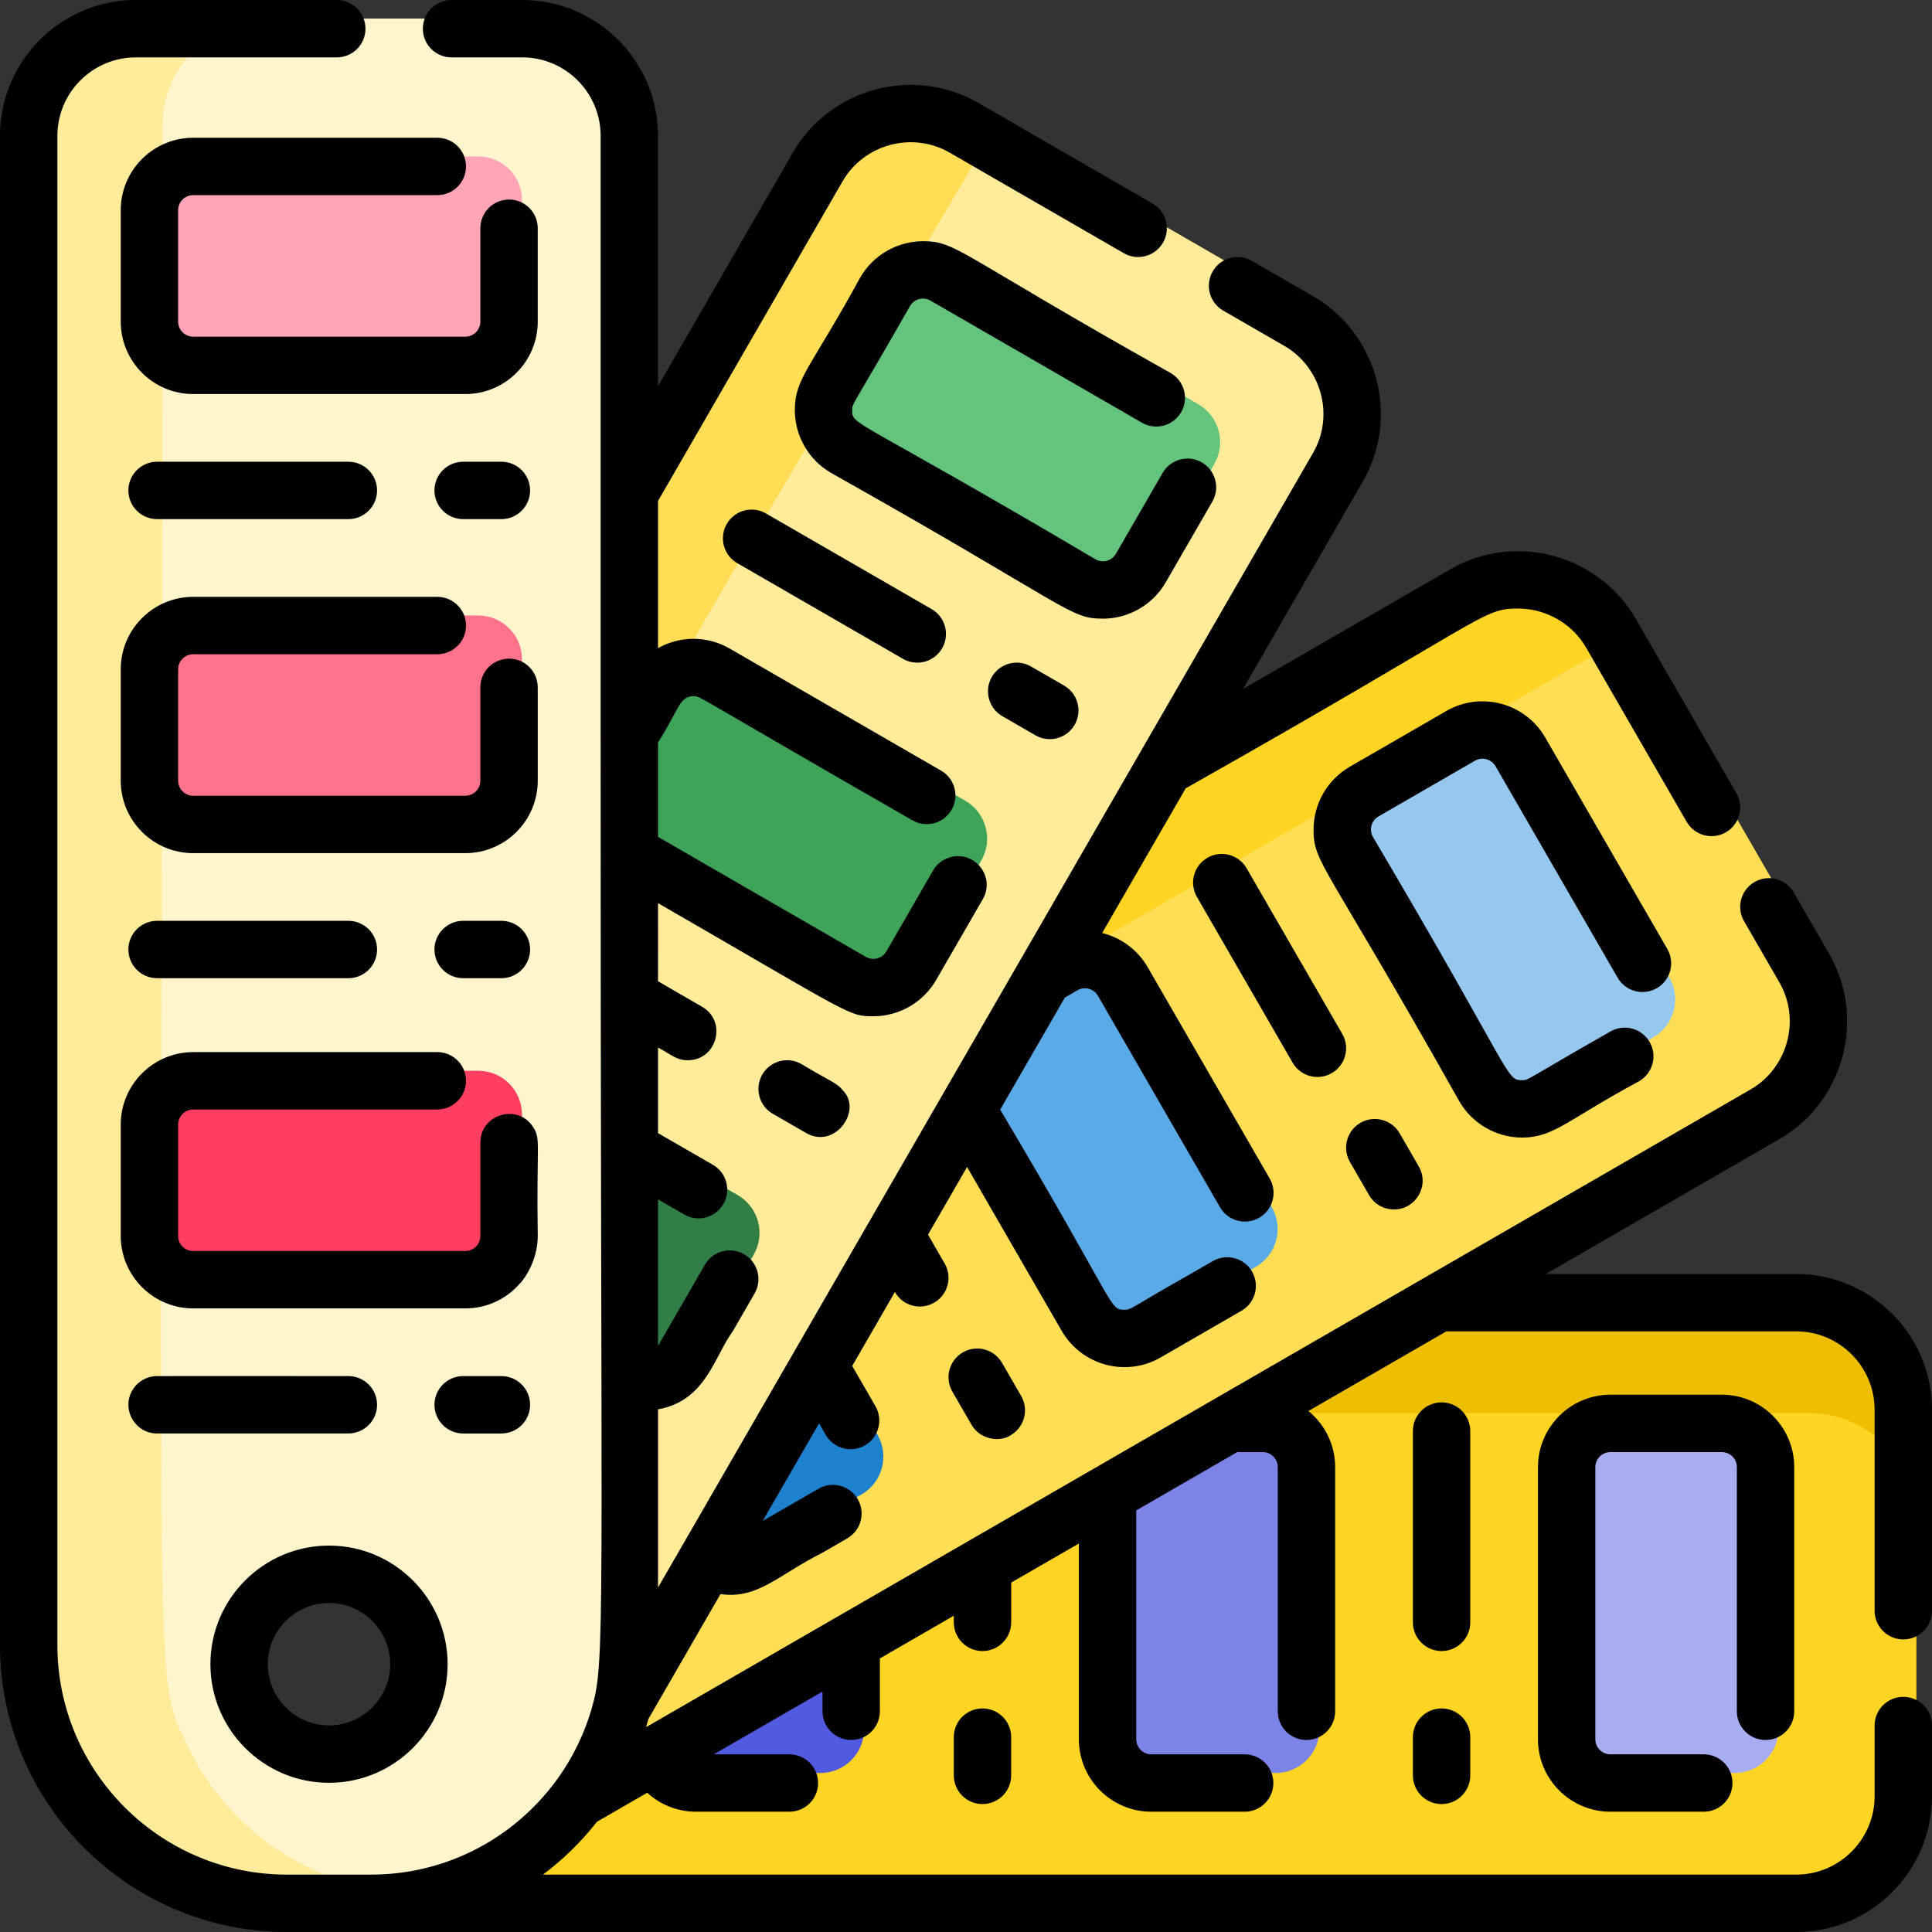 <?xml version="1.0" encoding="iso-8859-1"?>
<!-- Generator: Adobe Illustrator 19.0.0, SVG Export Plug-In . SVG Version: 6.00 Build 0)  -->
<svg xmlns="http://www.w3.org/2000/svg" xmlns:xlink="http://www.w3.org/1999/xlink" version="1.1" id="Capa_1" x="0px" y="0px" viewBox="0 0 512 512" style="enable-background:new 0 0 512 512;" xml:space="preserve">
<rect x="0" y="0" width="512" height="512" fill="#333333" stroke="none"/>
<path style="fill:#EEBF00;" d="M479.435,342.564H79.294c-5.708,0.01-11.254,0.74-16.556,2.078  c-7.056,1.784-13.687,4.684-19.689,8.486c-1.592,1.004-3.133,2.068-4.623,3.194c-16.607,12.521-27.395,32.403-27.395,54.678  c0.01,23.321-0.023,22.563,0.03,24.282c0.994,36.716,31.473,66.459,68.405,66.459h399.968c15.613,0,28.388-12.775,28.388-28.388  v-102.4C507.823,355.338,495.048,342.564,479.435,342.564z M90.619,414.548c6.164,0,11.781,2.342,16.009,6.174  c4.806,4.36,7.817,10.656,7.817,17.651s-3.011,13.292-7.817,17.651c-4.228,3.832-9.845,6.174-16.009,6.174  c-13.16,0-23.826-10.666-23.826-23.826C66.793,425.213,77.459,414.548,90.619,414.548z"/>
<path style="fill:#FFD422;" d="M479.435,374.5c-426.347,0.085-400.369-0.21-405.595,0.233  c-30.595,2.452-57.079,26.015-61.998,57.739c0,0-0.01,0,0,0.01c-0.847,5.345-0.627,6.192-0.456,7.797  c3.724,35.069,33.314,61.46,68.081,61.46h399.968c15.613,0,28.388-12.775,28.388-28.388v-70.463  C507.823,387.275,495.048,374.5,479.435,374.5z M90.619,462.199c-13.16,0-23.826-10.666-23.826-23.826  c0-20.822,24.711-31.361,39.835-17.651C122.859,435.446,112.127,462.199,90.619,462.199z"/>
<path style="fill:#A7ADF0;" d="M418.603,458.265v-72.109c0-6.405,5.192-11.598,11.598-11.598h29.521  c6.405,0,11.598,5.192,11.598,11.598v72.109c0,6.405-5.192,11.598-11.598,11.598h-29.521  C423.795,469.863,418.603,464.67,418.603,458.265z"/>
<path style="fill:#7C84E8;" d="M296.937,458.265v-72.109c0-6.405,5.192-11.598,11.598-11.598h29.521  c6.405,0,11.598,5.192,11.598,11.598v72.109c0,6.405-5.192,11.598-11.598,11.598h-29.521  C302.13,469.863,296.937,464.67,296.937,458.265z"/>
<path style="fill:#515BE0;" d="M176.286,458.265v-72.109c0-6.405,5.192-11.598,11.598-11.598h29.521  c6.405,0,11.598,5.192,11.598,11.598v72.109c0,6.405-5.192,11.598-11.598,11.598h-29.521  C181.478,469.863,176.286,464.67,176.286,458.265z"/>
<path style="fill:#FFD422;" d="M481.554,253.861l-49.527-85.773l-1.673-2.91c-7.807-13.515-25.255-18.199-38.78-10.392  l-79.477,45.887c-0.156,0.09-269.87,155.199-276.794,161.052c-16.989,14.339-25.435,35.856-24.15,56.401  c1.163,21.122,10.288,31.461,20.145,49.446c13.423,23.231,38.71,35.588,63.356,34.045c23.992-1.351,35.791-13.57,56.391-24.15  c40.185-23.2,285.626-164.913,320.117-184.827C484.687,284.834,489.361,267.386,481.554,253.861z M106.628,456.025  c-4.228,3.832-9.845,6.174-16.009,6.174c-13.16,0-23.826-10.666-23.826-23.826c0-13.16,10.666-23.826,23.826-23.826  c6.164,0,11.781,2.342,16.009,6.174c4.806,4.36,7.817,10.656,7.817,17.651S111.434,451.665,106.628,456.025z"/>
<path style="fill:#FFDE55;" d="M481.554,253.861l-49.527-85.773l-104.783,60.355c-0.01,0.01-0.02,0.01-0.02,0.01l-2.646,1.531  l-12.481,7.188c-27.077,15.633-141.095,81.451-266.899,154.097c-0.73,0.416-1.44,0.852-2.149,1.298  c-2.748,1.724-5.323,3.609-7.746,5.657c-10.767,9.084-18.199,21.109-21.798,34.187c1.501,5.434,3.701,10.757,6.641,15.847  l11.152,19.314c1.693,2.93,3.579,5.698,5.627,8.273c13.221,16.688,33.315,25.894,53.846,25.894c1.298,0,2.585-0.041,3.883-0.122  c2.16-0.122,4.319-0.345,6.468-0.679c16.202-2.465,20.301-6.37,75.948-38.496c220.475-127.301,293.965-169.729,294.091-169.802  C484.687,284.834,489.361,267.386,481.554,253.861z M106.628,456.025c-4.228,3.832-9.845,6.174-16.009,6.174  c-13.16,0-23.826-10.666-23.826-23.826c0-13.16,10.666-23.826,23.826-23.826c6.164,0,11.781,2.342,16.009,6.174  c4.806,4.36,7.817,10.656,7.817,17.651S111.434,451.665,106.628,456.025z"/>
<path style="fill:#96C8EF;" d="M396.746,285.408l-36.054-62.448c-3.203-5.547-1.302-12.64,4.245-15.843l25.566-14.76  c5.547-3.203,12.64-1.302,15.843,4.245l36.054,62.448c3.203,5.547,1.302,12.64-4.245,15.843l-25.566,14.76  C407.041,292.855,399.948,290.955,396.746,285.408z"/>
<path style="fill:#5AAAE7;" d="M291.38,346.241l-36.054-62.448c-3.203-5.547-1.302-12.64,4.245-15.843l25.566-14.76  c5.547-3.203,12.64-1.302,15.843,4.245l36.054,62.448c3.203,5.547,1.302,12.64-4.245,15.843l-25.566,14.76  C301.675,353.689,294.582,351.788,291.38,346.241z"/>
<path style="fill:#1E81CE;" d="M186.893,406.567l-36.054-62.448c-3.203-5.547-1.302-12.64,4.245-15.843l25.566-14.76  c5.547-3.203,12.64-1.302,15.843,4.245l36.054,62.448c3.203,5.547,1.302,12.64-4.245,15.843l-25.566,14.76  C197.188,414.014,190.095,412.113,186.893,406.567z"/>
<path style="fill:#FFDE55;" d="M347.592,82.417l-83.958-48.473l-4.725-2.727c-13.515-7.807-30.973-3.133-38.78,10.392  l-49.923,86.462l-31.876,55.215l-18.787,32.545l-15.127,26.188l-1.957,3.396l-6.438,11.152l-0.01,0.01  c-0.269,0.465-71.359,123.597-75.867,131.407c-5.485,9.51-8.415,19.831-8.993,30.142c-0.081,1.288-0.122,2.585-0.122,3.873  c0,3.518,0.274,7.016,0.811,10.473c0,0-0.01,0,0,0.01c2.565,16.729,11.254,32.403,25.083,43.363c2.372,1.886,4.917,3.64,7.594,5.221  c0.223,0.142,0.456,0.274,0.679,0.406l19.314,11.152c32.556,18.777,74.592,7.619,93.488-25.053  c0.301-0.521,121.99-211.289,122.089-211.461v-0.01c49.091-85.012,25.173-43.592,32.008-55.428l45.887-79.477  C365.791,107.672,361.117,90.224,347.592,82.417z M106.628,456.025c-4.228,3.832-9.845,6.174-16.009,6.174  c-13.16,0-23.826-10.666-23.826-23.826c0-13.16,10.666-23.826,23.826-23.826c6.164,0,11.781,2.342,16.009,6.174  c4.806,4.36,7.817,10.656,7.817,17.651S111.434,451.665,106.628,456.025z"/>
<path style="fill:#FFEB99;" d="M347.592,82.417l-83.958-48.473l-22.183,37.594l-19.182,32.504l-28.236,47.854l-15.897,27.536  l-7.928,13.738l-7.928,13.738l-0.122,0.203l-18.787,32.545l-1.004,1.734l-8.77,15.188c-13.88,24.043-34.193,59.237-49.649,85.986  c0.059-0.101-40.372,69.9-40.899,70.899c-11.407,21.11-10.887,46.779,1.47,67.604c0.223,0.142,0.456,0.274,0.679,0.406  l19.314,11.152c9.51,5.485,19.831,8.415,30.142,8.993c1.288,0.081,2.585,0.122,3.873,0.122c2.19,0,4.37-0.101,6.529-0.314  c17.53-1.663,34.228-10.017,45.989-23.958c6.814-8.048,7.811-12.006,39.824-66.824c111.283-192.745,77.355-133.982,89.22-154.533  v-0.01l0.395-0.679l31.612-54.749l45.887-79.477C365.791,107.672,361.117,90.224,347.592,82.417z M106.628,456.025  c-4.228,3.832-9.845,6.174-16.009,6.174c-13.16,0-23.826-10.666-23.826-23.826c0-13.16,10.666-23.826,23.826-23.826  c6.164,0,11.781,2.342,16.009,6.174c4.806,4.36,7.817,10.656,7.817,17.651S111.434,451.665,106.628,456.025z"/>
<path style="fill:#64C37D;" d="M291.195,152.783l-62.448-36.054c-5.547-3.203-7.448-10.296-4.245-15.843l14.76-25.566  c3.203-5.547,10.296-7.448,15.843-4.245l62.448,36.054c5.547,3.203,7.448,10.296,4.245,15.843l-14.76,25.566  C303.835,154.085,296.742,155.985,291.195,152.783z"/>
<path style="fill:#3FA45A;" d="M229.444,257.863l-62.448-36.054c-5.547-3.203-7.448-10.296-4.245-15.843l14.76-25.566  c3.203-5.547,10.296-7.448,15.843-4.245l62.448,36.054c5.547,3.203,7.448,10.296,4.245,15.843l-14.76,25.566  C242.084,259.165,234.991,261.065,229.444,257.863z"/>
<path style="fill:#317F46;" d="M169.118,362.35l-62.448-36.054c-5.547-3.203-7.448-10.296-4.245-15.843l14.76-25.566  c3.203-5.547,10.296-7.448,15.843-4.245l62.448,36.054c5.547,3.203,7.448,10.296,4.245,15.843l-14.76,25.566  C181.758,363.653,174.665,365.553,169.118,362.35z"/>
<path style="fill:#FFEB99;" d="M141.819,4.948h-102.4c-15.613,0-28.388,12.775-28.388,28.388  c0.011,421.692-2.132,407.413,4.765,425.001c10.693,26.605,36.006,43.403,63.67,43.403h22.305c1.642,0,3.275-0.061,4.887-0.182  c20.267-1.44,38.182-11.832,49.77-27.202c5.394-7.148,9.419-15.38,11.68-24.292c0.659-2.575,1.166-5.211,1.521-7.898  c0.365-2.748,0.547-5.546,0.568-8.385c0.01-0.152,0.01-0.314,0.01-0.477V33.336C170.207,17.722,157.432,4.948,141.819,4.948z   M90.619,414.548c6.164,0,11.781,2.342,16.009,6.174c4.806,4.36,7.817,10.656,7.817,17.651s-3.011,13.292-7.817,17.651  c-4.228,3.832-9.845,6.174-16.009,6.174c-13.16,0-23.826-10.666-23.826-23.826C66.793,425.213,77.459,414.548,90.619,414.548z"/>
<path style="fill:#FFF5CC;" d="M141.819,4.948H71.437c-15.613,0-28.388,12.775-28.388,28.388  c0.129,427.046-2.721,408.714,6.073,428.062c9.724,21.77,31.169,37.739,55.935,40.027c0.537,0.051,1.065,0.091,1.602,0.132  c35.509-2.522,63.549-32.401,63.549-68.253V33.336C170.207,17.722,157.432,4.948,141.819,4.948z M90.619,462.199  c-13.16,0-23.826-10.666-23.826-23.826c0-13.16,10.666-23.826,23.826-23.826c6.164,0,11.781,2.342,16.009,6.174  c4.806,4.36,7.817,10.656,7.817,17.651s-3.011,13.292-7.817,17.651C102.4,459.857,96.783,462.199,90.619,462.199z"/>
<path style="fill:#FFA5B5;" d="M126.733,94.167H54.624c-6.405,0-11.598-5.192-11.598-11.598V53.049  c0-6.405,5.192-11.598,11.598-11.598h72.109c6.405,0,11.598,5.192,11.598,11.598V82.57C138.33,88.975,133.137,94.167,126.733,94.167  z"/>
<path style="fill:#FF728B;" d="M126.733,215.834H54.624c-6.405,0-11.598-5.192-11.598-11.598v-29.521  c0-6.405,5.192-11.598,11.598-11.598h72.109c6.405,0,11.598,5.192,11.598,11.598v29.521  C138.33,210.641,133.137,215.834,126.733,215.834z"/>
<path style="fill:#FF3F62;" d="M126.733,336.484H54.624c-6.405,0-11.598-5.192-11.598-11.598v-29.521  c0-6.405,5.192-11.598,11.598-11.598h72.109c6.405,0,11.598,5.192,11.598,11.598v29.521  C138.33,331.292,133.137,336.484,126.733,336.484z"/>
<path d="M225.923,361.859c-0.022,0.038-0.044,0.075-0.058,0.1C225.877,361.938,225.897,361.904,225.923,361.859z"/>
<path d="M504.396,434.47c4.197,0,7.604-3.407,7.604-7.604v-53.258c0-19.841-16.151-35.992-35.992-35.992h-66.367l61.896-35.739  c17.154-9.894,23.074-32.022,13.18-49.162l-9.358-16.201c-2.099-3.63-6.742-4.877-10.382-2.778  c-3.64,2.099-4.887,6.752-2.788,10.382l9.358,16.202c5.765,10.008,2.146,22.758-7.614,28.388  c-158.397,91.454-118.426,68.378-140.126,80.906c-87.378,50.442,1.375-0.794-152.595,88.102c0.223-0.719,0.425-1.438,0.617-2.167  l19.111-33.103c9.915,1.417,15.269-5.063,27.03-10.97l6.56-3.792c3.64-2.099,4.887-6.752,2.788-10.382  c-1.916-3.295-5.901-4.633-9.348-3.285c-0.897,0.334-0.331,0.118-15.837,9.034l14.934-25.864l1.764,3.062  c2.727,4.73,9.408,5.123,12.673,0.75c1.764-2.362,2.058-5.637,0.497-8.354l-6.154-10.656c0.005-0.008,0.007-0.012,0.012-0.02  c0.002-0.003,0.003-0.005,0.005-0.009c-0.002,0.004-0.003,0.005-0.005,0.008c0.028-0.049,0.045-0.077,0.065-0.113  c-0.001,0.001-0.002,0.003-0.002,0.004c0.002-0.003,0.002-0.004,0.004-0.007c0.049-0.085,0.084-0.147,0.096-0.166  c-0.001,0.001-0.001,0.002-0.002,0.003c0.593-1.027,2.97-5.144,11.131-19.287l0.02,0.03c2.07,3.59,6.687,4.922,10.392,2.788  c3.744-2.17,4.827-6.897,2.778-10.392l-4.41-7.634l10.352-17.935c26.273,45.505,25.082,43.456,25.164,43.566  c5.306,9.03,16.981,12.206,26.147,6.904l0,0l0,0c0.009-0.005,0.017-0.01,0.025-0.015c0.015-0.009,0.037-0.021,0.066-0.039  c-0.002,0.001-0.004,0.002-0.005,0.003c0.002-0.001,0.004-0.003,0.007-0.004c0.013-0.007,0.026-0.015,0.04-0.022  c-0.005,0.003-0.01,0.006-0.015,0.009c0.006-0.004,0.012-0.007,0.019-0.011c-0.001,0.001-0.002,0.001-0.004,0.002  c0.007-0.004,0.014-0.008,0.02-0.012c0.018-0.01,0.037-0.021,0.06-0.034c0.011-0.006,0.021-0.012,0.03-0.018  c0.027-0.016,0.057-0.032,0.089-0.052c0.006-0.003,0.01-0.005,0.011-0.006c1.153-0.666,5.693-3.287,21.078-12.17  c3.427-1.977,4.735-6.225,3.113-9.743c-1.662-3.875-6.682-5.753-10.717-3.427l-5.931,3.427c-16.126,9.116-15.641,9.48-17.469,9.48  c-4.149,0-1.582-0.257-32.951-53.045l17.165-29.726c2.874-1.53,3.603-2.433,5.272-2.433c1.45,0,2.748,0.75,3.467,1.997  l32.352,56.036c2.099,3.64,6.752,4.887,10.382,2.788c3.64-2.099,4.887-6.752,2.788-10.392l-32.352-56.036  c-2.636-4.562-7.036-7.797-12.055-9.034l22.143-38.344c80.285-45.305,78.361-47.641,88.034-47.641  c7.462,0,14.397,3.974,18.087,10.372l26.634,46.141c2.109,3.64,6.752,4.887,10.392,2.788c3.64-2.099,4.887-6.752,2.778-10.392  l-26.634-46.141c-9.744-16.879-31.763-23.22-49.172-13.17l-54.921,31.703l31.714-54.921c3.143-5.434,4.806-11.629,4.806-17.905  c0-12.876-6.894-24.86-17.976-31.257l-16.202-9.348c-3.64-2.109-8.283-0.862-10.382,2.778c-2.099,3.64-0.862,8.293,2.778,10.392  l16.202,9.348c9.711,5.602,13.408,18.344,7.604,28.388l-44.884,77.733l-15.208,26.34l-16.779,29.078l-23.593,40.859  c-14.672,25.42-27.694,47.981-60.872,105.442v0.01c-6.071,10.512-8.269,14.317-8.758,15.164c0.827-1.433,5.763-9.978-3.49,6.036  v-47.216c12.692-2.318,14.761-13.745,19.791-20.663c0.035-0.062,0.061-0.105,0.082-0.142c0.008-0.013,0.018-0.031,0.031-0.054  c-0.003,0.005-0.005,0.01-0.008,0.015c0.048-0.083,0.043-0.074,0.023-0.041c0.266-0.459,1.427-2.469,5.682-9.836  c2.609-4.537-0.008-10.49-5.526-11.335c-2.981-0.426-6.053,0.963-7.655,3.731c0.84-1.459-12.343,21.388-12.42,21.504v-38.821  l6.945,4.005c3.63,2.109,8.283,0.862,10.382-2.778c2.099-3.64,0.862-8.283-2.778-10.392l-14.549-8.395v-22.68  c3.265,1.673,4.741,3.366,7.868,3.366c7.762,0,10.519-10.311,3.802-14.184c-8.481-4.9-10.912-6.305-11.504-6.647  c-0.004-0.002-0.007-0.004-0.011-0.007c-0.023-0.013-0.043-0.024-0.06-0.034h-0.001c-0.008-0.005-0.016-0.009-0.024-0.014  c0.007,0.004,0.017,0.01,0.023,0.013c-0.012-0.007-0.021-0.012-0.03-0.018c0.003,0.001,0.005,0.003,0.007,0.004  c-0.003-0.002-0.007-0.004-0.01-0.006c-0.033-0.019-0.053-0.03-0.059-0.034V239.34c51.686,29.842,50.477,29.98,57.06,29.98  c6.844,0,13.221-3.68,16.637-9.601c-0.01,0.018,0.006-0.01,0.074-0.128c-0.005,0.008-0.009,0.016-0.013,0.023  c0.019-0.033,0.028-0.05,0.044-0.075c0.026-0.046,0.056-0.096,0.094-0.163c-0.002,0.003-0.006,0.009-0.011,0.019  c0.009-0.016,0.013-0.023,0.012-0.021c0.666-1.154,3.287-5.694,12.169-21.078c3.31-5.742-1.78-12.506-8.03-11.264  c-0.164,0.061-3.348,0.522-5.14,3.66l-12.369,21.423c-1.108,1.919-3.532,2.563-5.455,1.46  c-47.088-27.185-54.326-31.364-55.022-31.765c0.035,0.021,0.082,0.048,0.125,0.072c-0.045-0.025-0.101-0.059-0.175-0.101v-25.022  c5.483-8.456,5.545-12.258,9.398-12.258c1.96,0-0.891-0.912,58.013,32.89c3.64,2.099,8.293,0.852,10.392-2.788  s0.852-8.283-2.788-10.382l-56.036-32.352c-2.91-1.683-6.225-2.575-9.581-2.575c-3.336,0-6.57,0.882-9.398,2.464v-38.993  l48.909-84.708c5.679-9.829,18.454-13.326,28.388-7.604l46.141,26.644c3.64,2.099,8.283,0.852,10.392-2.788  c2.099-3.64,0.852-8.283-2.788-10.382l-46.141-26.644c-17.064-9.869-39.239-4.017-49.162,13.17l-35.739,61.908V35.992  C174.384,16.151,158.233,0,138.392,0h-18.726c-4.208,0-7.604,3.407-7.604,7.604s3.396,7.604,7.604,7.604h18.726  c11.457,0,20.784,9.328,20.784,20.784V128.7v30.416v33.579c-0.073,217.439,1.272,244.84-1.592,257.095  c-1.955,8.399-5.772,16.208-10.473,22.477v0.01c-1.253,1.677-2.968,3.71-4.329,5.171h-0.01  c-11.445,12.272-27.407,19.344-44.427,19.344H76.04c-33.539,0-60.832-27.293-60.832-60.832c0-19.495,0-381.781,0-399.968  c0-11.457,9.328-20.784,20.784-20.784H89.25c4.197,0,7.604-3.407,7.604-7.604S93.448,0,89.25,0H35.992C16.151,0,0,16.151,0,35.992  v377.663v22.305C0,477.884,34.116,512,76.04,512c9.642,0,379.431,0,399.968,0C495.849,512,512,495.849,512,476.008v-18.726  c0-4.208-3.407-7.604-7.604-7.604s-7.604,3.396-7.604,7.604v18.726c0,11.457-9.328,20.784-20.784,20.784H143.897  c5.363-4.025,10.179-8.739,14.316-14.012l0,0l13.312-7.685c3.417,3.133,7.949,5.029,12.927,5.029H209.2  c4.197,0,7.604-3.407,7.604-7.604c0-4.197-3.407-7.604-7.604-7.604h-20.044l28.814-16.637v5.232c0,4.197,3.407,7.604,7.604,7.604  s7.604-3.407,7.604-7.604v-14.012l19.588-11.315v1.754c0,4.197,3.407,7.604,7.604,7.604s7.604-3.407,7.604-7.604v-10.534  l17.935-10.352v51.869c0,10.585,8.608,19.203,19.203,19.203h24.738c4.197,0,7.604-3.407,7.604-7.604  c0-4.197-3.407-7.604-7.604-7.604h-24.738c-2.21,0-3.995-1.795-3.995-3.995v-60.649l26.756-15.451h6.752  c2.21,0,3.995,1.795,3.995,3.995v64.694c0,4.197,3.407,7.604,7.604,7.604c4.197,0,7.604-3.407,7.604-7.604v-64.694  c0-6.002-2.768-11.365-7.087-14.883l36.56-21.109h92.707c11.457,0,20.784,9.328,20.784,20.784v53.258  C496.792,431.063,500.199,434.47,504.396,434.47z"/>
<path d="M467.891,461.112c4.199,0,7.604-3.405,7.604-7.604v-64.694c0-10.588-8.614-19.202-19.201-19.202h-29.521  c-10.588,0-19.201,8.614-19.201,19.202v72.109c0,10.588,8.614,19.201,19.201,19.201h24.742c4.199,0,7.604-3.405,7.604-7.604  s-3.405-7.604-7.604-7.604h-24.742c-2.202,0-3.993-1.792-3.993-3.993v-72.109c0-2.202,1.792-3.994,3.993-3.994h29.521  c2.202,0,3.993,1.791,3.993,3.994v64.694C460.287,457.708,463.692,461.112,467.891,461.112z"/>
<path d="M389.637,379.245c0-4.197-3.407-7.604-7.604-7.604c-4.197,0-7.604,3.407-7.604,7.604v50.693  c0,4.197,3.407,7.604,7.604,7.604c4.197,0,7.604-3.407,7.604-7.604V379.245z"/>
<path d="M382.033,452.75c-4.197,0-7.604,3.407-7.604,7.604v10.139c0,4.197,3.407,7.604,7.604,7.604c4.197,0,7.604-3.407,7.604-7.604  v-10.139C389.637,456.157,386.231,452.75,382.033,452.75z"/>
<path d="M260.37,452.75c-4.197,0-7.604,3.407-7.604,7.604v10.139c0,4.197,3.407,7.604,7.604,7.604s7.604-3.407,7.604-7.604v-10.139  C267.974,456.157,264.567,452.75,260.37,452.75z"/>
<path d="M87.192,472.459c17.327,0,31.43-14.103,31.43-31.43c0-17.327-14.103-31.43-31.43-31.43s-31.43,14.103-31.43,31.43  C55.762,458.357,69.865,472.459,87.192,472.459z M87.192,424.808c8.942,0,16.222,7.28,16.222,16.222s-7.28,16.222-16.222,16.222  s-16.222-7.28-16.222-16.222S78.25,424.808,87.192,424.808z"/>
<path d="M51.198,51.713h64.694c4.199,0,7.604-3.405,7.604-7.604s-3.405-7.604-7.604-7.604H51.198  c-10.588,0-19.202,8.614-19.202,19.201v29.521c0,10.588,8.614,19.201,19.202,19.201h72.109c10.588,0,19.201-8.614,19.201-19.201  V60.484c0-4.199-3.405-7.604-7.604-7.604c-4.199,0-7.604,3.405-7.604,7.604v24.742c0,2.202-1.791,3.993-3.993,3.993H51.198  c-2.202,0-3.994-1.791-3.994-3.993V55.706C47.204,53.503,48.996,51.713,51.198,51.713z"/>
<path d="M122.738,137.571h10.139c4.197,0,7.604-3.407,7.604-7.604c0-4.197-3.407-7.604-7.604-7.604h-10.139  c-4.197,0-7.604,3.407-7.604,7.604C115.134,134.164,118.541,137.571,122.738,137.571z"/>
<path d="M92.322,137.571c4.197,0,7.604-3.407,7.604-7.604c0-4.197-3.407-7.604-7.604-7.604H41.629c-4.197,0-7.604,3.407-7.604,7.604  c0,4.197,3.407,7.604,7.604,7.604H92.322z"/>
<path d="M134.904,174.546c-0.852,0-1.673,0.142-2.433,0.406c-3.011,1.014-5.171,3.853-5.171,7.198v24.738  c0,2.21-1.795,3.995-3.995,3.995H51.2c-2.2,0-3.995-1.784-3.995-3.995v-29.514c0-2.21,1.795-3.995,3.995-3.995h64.694  c4.197,0,7.604-3.407,7.604-7.604s-3.407-7.604-7.604-7.604H51.2c-10.585,0-19.203,8.608-19.203,19.203v29.514  c0,10.595,8.618,19.203,19.203,19.203h72.106c10.585,0,19.203-8.608,19.203-19.203V182.15  C142.508,177.953,139.102,174.546,134.904,174.546z"/>
<path d="M122.738,259.234h10.139c4.226,0,7.604-3.458,7.604-7.604c0-4.197-3.407-7.604-7.604-7.604h-10.139  c-4.197,0-7.604,3.407-7.604,7.604S118.541,259.234,122.738,259.234z"/>
<path d="M92.322,259.234c4.197,0,7.604-3.407,7.604-7.604c0-4.106-3.265-7.462-7.34-7.594c-0.091-0.01-0.172-0.01-0.264-0.01H41.629  c-4.197,0-7.604,3.407-7.604,7.604s3.407,7.604,7.604,7.604H92.322z"/>
<path d="M141.342,298.765c-0.02-0.03-0.041-0.061-0.061-0.091c-4.088-6.342-13.981-3.421-13.981,4.126v24.748  c0,2.2-1.795,3.984-3.995,3.984H51.2c-2.2,0-3.995-1.784-3.995-3.984v-29.524c0-2.2,1.795-3.995,3.995-3.995h64.694  c3.027,0,6.025-1.878,7.138-5.019c0-0.01,0.01-0.02,0.01-0.03c1.786-4.804-1.805-10.159-7.148-10.159H51.2  c-10.585,0-19.203,8.618-19.203,19.203v29.524c0,4.938,1.876,9.439,4.958,12.846c3.681,4.084,8.875,6.347,14.245,6.347h72.106  c5.809,0,11.031-2.585,14.539-6.681c0.253-0.126,4.664-5.258,4.664-12.511C142.13,303.011,143.383,301.98,141.342,298.765z"/>
<path d="M99.926,372.28c0-4.197-3.407-7.604-7.604-7.604c-53.86,0.031-50.889-0.083-51.889,0.101  c-2.416,0.372-4.594,1.939-5.688,4.268c-2.337,4.927,1.235,10.838,6.884,10.838h50.693C96.533,379.884,99.926,376.458,99.926,372.28  z"/>
<path d="M132.877,379.884c4.197,0,7.604-3.407,7.604-7.604c0-4.197-3.407-7.604-7.604-7.604h-10.139  c-4.16,0-7.604,3.385-7.604,7.604c0,4.197,3.407,7.604,7.604,7.604H132.877z"/>
<path d="M365.314,216.358l25.566-14.76c1.952-1.126,4.378-0.404,5.455,1.461l32.351,56.034c2.1,3.638,6.75,4.884,10.387,2.783  c3.637-2.1,4.883-6.75,2.783-10.387l-32.351-56.035c-5.291-9.162-17.042-12.333-26.23-7.027l-25.568,14.761  c-5.921,3.421-9.6,9.797-9.6,16.639c0,8.971,2.737,8.224,38.628,72.037c3.42,5.923,9.796,9.603,16.639,9.603  c8.35,0,11.705-4.511,31.008-14.94c3.637-2.1,4.883-6.75,2.783-10.387c-2.1-3.638-6.75-4.884-10.387-2.783  c-22.66,12.878-21.547,12.903-23.404,12.903c-4.399,0-2.047-1.011-39.523-64.446C362.763,219.925,363.369,217.481,365.314,216.358z"/>
<path d="M360.529,297.558c-3.63,2.099-4.877,6.752-2.778,10.382l5.069,8.78c1.409,2.443,3.964,3.802,6.59,3.802  c5.814,0,9.511-6.322,6.58-11.406l-5.069-8.78C368.823,296.707,364.169,295.46,360.529,297.558z"/>
<path d="M319.975,227.318c-3.63,2.099-4.877,6.752-2.778,10.382l25.347,43.9c2.07,3.589,6.677,4.923,10.382,2.788  c3.64-2.099,4.887-6.752,2.788-10.392l-25.347-43.9C328.268,226.466,323.614,225.219,319.975,227.318z"/>
<path d="M255.169,358.39c-3.64,2.099-4.887,6.752-2.788,10.392c0.055,0.095,4.762,8.239,5.069,8.77  c2.473,4.288,8.002,4.601,10.524,2.707c3.538-2.129,4.714-6.712,2.646-10.311l-5.069-8.77  C263.452,357.538,258.808,356.291,255.169,358.39z"/>
<path d="M227.972,73.529c-13.001,23.848-17.335,26.681-17.335,35.155c0,6.845,3.679,13.221,9.602,16.639  c63.83,35.901,63.063,38.629,72.037,38.629c6.845,0,13.221-3.679,16.639-9.602l12.366-21.419c2.1-3.637,0.854-8.287-2.783-10.387  c-3.637-2.101-8.287-0.855-10.387,2.783l-12.366,21.419c-1.135,1.966-3.589,2.539-5.455,1.461  c-64.704-38.226-64.446-35.29-64.446-39.523c0-1.936,0.065-0.814,15.297-27.552c1.136-1.966,3.589-2.539,5.455-1.461l56.033,32.351  c3.636,2.099,8.287,0.853,10.387-2.783c2.1-3.637,0.854-8.287-2.783-10.387c-56.721-31.815-56.661-34.925-65.623-34.925  C237.768,63.927,231.392,67.606,227.972,73.529z"/>
<path d="M273.231,176.626c-3.637-2.102-8.287-0.854-10.387,2.783s-0.854,8.287,2.783,10.387l8.776,5.067  c3.623,2.092,8.278,0.868,10.387-2.783c2.1-3.637,0.854-8.287-2.783-10.387L273.231,176.626z"/>
<path d="M202.987,136.071c-3.637-2.101-8.287-0.854-10.387,2.783c-2.1,3.637-0.854,8.287,2.783,10.387l43.901,25.347  c1.197,0.691,2.505,1.02,3.795,1.02c2.628,0,5.184-1.365,6.592-3.803c2.1-3.637,0.854-8.287-2.783-10.387L202.987,136.071z"/>
<path d="M223.374,288.971c-1.511-1.962-2.868-2.121-10.98-6.975c-3.63-2.109-8.283-0.862-10.382,2.778  c-2.099,3.64-0.852,8.293,2.778,10.392c0.095,0.055,8.259,4.759,8.781,5.059C221.278,304.731,228.636,294.233,223.374,288.971z"/>
<g>
</g>
<g>
</g>
<g>
</g>
<g>
</g>
<g>
</g>
<g>
</g>
<g>
</g>
<g>
</g>
<g>
</g>
<g>
</g>
<g>
</g>
<g>
</g>
<g>
</g>
<g>
</g>
<g>
</g>
</svg>
